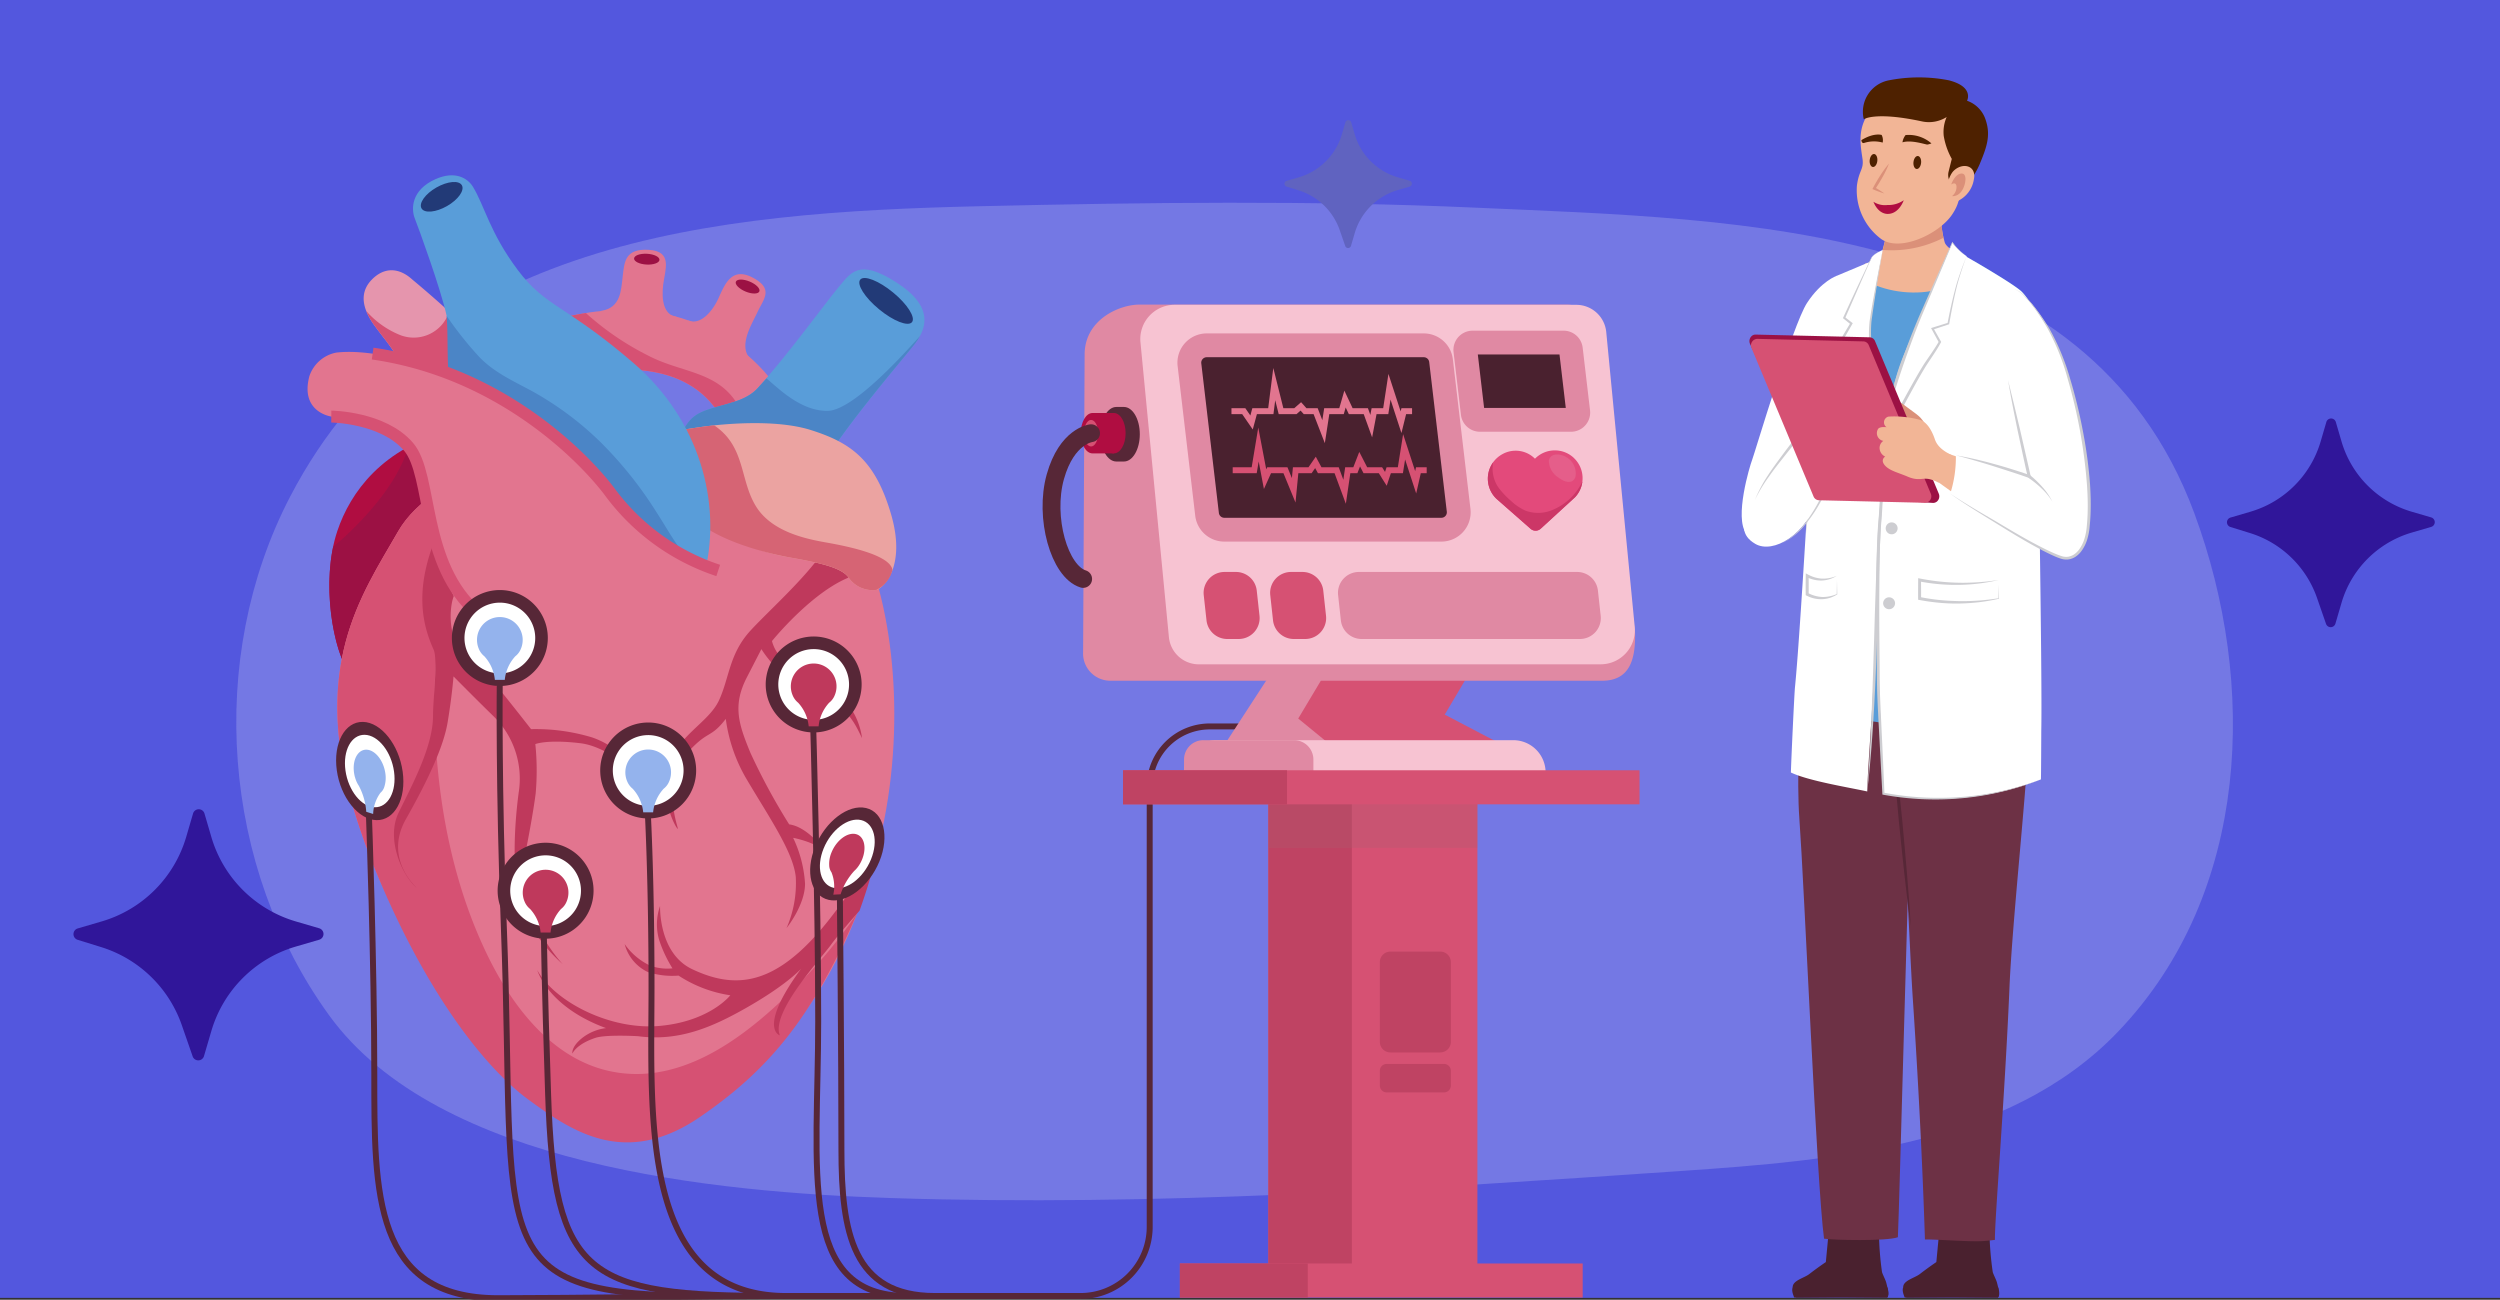 <svg xmlns="http://www.w3.org/2000/svg" xmlns:xlink="http://www.w3.org/1999/xlink" width="420" height="218.359" viewBox="0 0 420 218.359">
  <rect x="0" y="0" width="420" height="218.359" fill="#333333" stroke="none"/>
  <defs>
    <clipPath id="clip-path">
      <rect id="Rectángulo_403151" data-name="Rectángulo 403151" width="335.438" height="205.359" fill="none"/>
    </clipPath>
    <clipPath id="clip-path-3">
      <rect id="Rectángulo_403141" data-name="Rectángulo 403141" width="4.591" height="4.616" fill="none"/>
    </clipPath>
    <clipPath id="clip-path-4">
      <rect id="Rectángulo_403145" data-name="Rectángulo 403145" width="35.118" height="7.767" fill="none"/>
    </clipPath>
  </defs>
  <g id="Grupo_1101845" data-name="Grupo 1101845" transform="translate(-1001.356 -5937)">
    <path id="Trazado_877417" data-name="Trazado 877417" d="M420,0H0V218.042H420Z" transform="translate(1001.356 5937)" fill="#5357de"/>
    <g id="Grupo_1101844" data-name="Grupo 1101844" transform="translate(1041.051 5950)">
      <g id="Grupo_1101843" data-name="Grupo 1101843" clip-path="url(#clip-path)">
        <g id="Grupo_1101842" data-name="Grupo 1101842">
          <g id="Grupo_1101841" data-name="Grupo 1101841" clip-path="url(#clip-path)">
            <path id="Trazado_878106" data-name="Trazado 878106" d="M328.957,92.733C310.879,43.887,253.31,43.416,208.328,41.391c-27.753-1.249-55.55-.886-83.315-.25C80.15,42.169,31.569,46.639,9.048,89.934c-14.174,27.25-11.478,62.256,6.557,87.147,18.338,25.309,64.926,29.734,94.483,30.692,44.235,1.434,88.839-1.547,132.814-4.563,25.342-1.737,54.863-4.2,73.215-23.373,22.334-23.329,23.4-58.554,12.839-87.1" transform="translate(0 -19.498)" fill="#ebebfd" opacity="0.224"/>
            <path id="Trazado_878107" data-name="Trazado 878107" d="M91.246,79.215c6.838-3.342,20.236-6.473,31.361-1.036S145.8,96.9,134.586,118.81l-10.979-3.79s6.638-8.658,3.063-18.787S113.779,85.252,108.9,85.225c-6.044-.033-11.783,4.038-11.783,4.038Z" transform="translate(-43.864 -36.166)" fill="#e2758f"/>
            <path id="Trazado_878108" data-name="Trazado 878108" d="M112.908,83.312c5.625,3,11.7,2.6,15.148,8.229,4.629,7.564,4.261,18.815-.857,25.207l-3.592-1.24s6.638-8.658,3.063-18.787S113.779,85.739,108.9,85.712c-6.044-.033-11.784,4.038-11.784,4.038L91.246,79.7A41.44,41.44,0,0,1,102.6,76.246a46.814,46.814,0,0,0,10.308,7.066" transform="translate(-43.864 -36.653)" fill="#d65173"/>
            <path id="Trazado_878109" data-name="Trazado 878109" d="M156.932,78.187c-2.548-2.21-.079-5.994.926-8.165s2.79-3.867-.775-5.759-4.711,1.085-5.77,3.417-3.094,4.616-5.1,3.753c0,0,.594,1.583,3.846,4.252a11.016,11.016,0,0,0,6.87,2.5" transform="translate(-70.29 -30.605)" fill="#e2758f"/>
            <path id="Trazado_878110" data-name="Trazado 878110" d="M118.058,66.038c3.329-.545,3.338-3.471,3.619-5.847s.374-4.67,4.4-4.412,2.72,3.309,2.4,5.85.079,5.1,2.238,5.412c0,0-1.2,1.493-5.37,2.06s-7.288-3.064-7.288-3.064" transform="translate(-56.754 -26.805)" fill="#e2758f"/>
            <path id="Trazado_878111" data-name="Trazado 878111" d="M128.7,57.848c-.028.5.9.959,2.082,1.024s2.154-.287,2.183-.787-.9-.959-2.082-1.025-2.155.287-2.183.788" transform="translate(-61.87 -27.426)" fill="#9c1144"/>
            <path id="Trazado_878112" data-name="Trazado 878112" d="M161.6,65.773c-.192.463.536,1.2,1.626,1.655s2.129.441,2.32-.022-.536-1.2-1.626-1.655-2.128-.441-2.32.022" transform="translate(-77.669 -31.449)" fill="#9c1144"/>
            <path id="Trazado_878113" data-name="Trazado 878113" d="M69.511,93.067c4.6-5.081,1.083-8.281-2.209-12.006A180.983,180.983,0,0,0,49.355,63.937c-2.171-1.972-4.68-2.148-6.82.085-2.553,2.664-.885,5.793.582,7.782,2.409,3.269.967,1.063,5.078,7.014,4.2,6.086,2.637,11.46,5.565,19.453.653,1.783,2.834,4.467,5.828,7.562-.514-1.656,9.939-11.741,9.923-12.766" transform="translate(-19.811 -29.998)" fill="#e595ad"/>
            <path id="Trazado_878114" data-name="Trazado 878114" d="M47.481,79.514a6.245,6.245,0,0,0,8.5-3.824A148.3,148.3,0,0,1,67.708,87.4c3.291,3.725,6.813,6.925,2.208,12.006.017,1.026-10.436,11.109-9.923,12.766-2.993-3.094-5.175-5.779-5.828-7.561-2.928-7.994-1.36-13.367-5.565-19.453-4.111-5.951-2.669-3.745-5.078-7.014a11.541,11.541,0,0,1-1.469-2.556,15.09,15.09,0,0,0,5.427,3.928" transform="translate(-20.216 -36.336)" fill="#d65173"/>
            <path id="Trazado_878115" data-name="Trazado 878115" d="M50.533,114.222c-11.478,2.9-16.9,10.379-19.081,16.9-2.837,8.463-.727,20.283,2.185,24.136,5.969,7.9,12.068,1.207,18.826-14.724s-1.931-26.308-1.931-26.308" transform="translate(-14.475 -54.91)" fill="#b00d41"/>
            <path id="Trazado_878116" data-name="Trazado 878116" d="M33.039,131.774c4.417-4.195,8.657-9.248,10.383-14.811a30.683,30.683,0,0,1,7.12-2.74s8.69,10.379,1.931,26.308-12.858,22.62-18.826,14.723c-2.619-3.464-4.576-13.364-2.884-21.479.77-.649,1.538-1.3,2.275-2" transform="translate(-14.485 -54.91)" fill="#9c1144"/>
            <path id="Trazado_878117" data-name="Trazado 878117" d="M124.579,182.338c-.28,1.439-.6,2.884-.96,4.323-.18.739-.375,1.479-.579,2.214q-.465,1.679-.969,3.273-.689,2.211-1.434,4.263c-5.148,14.233-12.159,22.938-19.59,28.99-.07.055-.135.11-.205.165-3.488,2.814-6.387,1.257-9.905,3.207-13.278,7.376-22.41.129-28.183-6.752-5.632-6.712-16.148-12.491-24.06-32.2,0-.01-.015-.01-.015-.025-.994-2.488-1.954-5.147-2.848-7.971-7.911-25.017.894-37.16,7.051-47.885S69.108,118.511,85.3,120.2c3.473.37,6.836.8,10.025,1.359,11.624,2,20.824,5.542,24.627,12.388,5.3,9.505,8.445,28.82,4.623,48.395" transform="translate(-15.716 -57.621)" fill="#e2758f"/>
            <path id="Trazado_878118" data-name="Trazado 878118" d="M42.881,137.553c2.541-4.429,7.458-7.829,13.493-10.177a77.056,77.056,0,0,1-.426,9.5,1.442,1.442,0,0,0-.15.191c-6.483,10.224-7.23,23.857-6.586,35.6.671,12.251,3.25,24.721,8.593,35.821,4.1,8.522,10.7,17.434,20.447,19.649,12.778,2.905,24.218-6.687,32.484-15.148a82.6,82.6,0,0,0,9.308-11.358c-7.371,17.072-14.429,26.059-26.465,34.279-12.544,8.566-21.515,2.367-28.769-2.935-8.207-6-18.2-19.828-26.115-39.533,0-.014-.013-.014-.013-.028-1-2.485-1.956-5.147-2.848-7.971-7.912-25.016.892-37.157,7.047-47.885" transform="translate(-15.717 -61.233)" fill="#d65173"/>
            <path id="Trazado_878119" data-name="Trazado 878119" d="M165.557,153.014c-3.3,4.831-9.15,9.994-12.332,13.432-3.65,3.943-3.559,7.925-5.339,11.774s-7.251,6-8.586,11.437,1.44,10.147,1.662,10.147-3.044-7.657,1.807-12.98c3.318-3.64,3.678-2.156,6.259-5.493a26.846,26.846,0,0,0,3.306,9.8c3.8,6.481,8.008,12.454,8.453,16.755a18.771,18.771,0,0,1-1.557,8.6s3.114-3.849,3.114-7.472a20.815,20.815,0,0,0-2-7.7s3.782.679,5.561,2.491c0,0-2.892-4.3-6.229-4.755a106.033,106.033,0,0,1-6.514-12.032c-1.939-4.724-3.051-7.894-.6-12.649l2.447-4.755a18.817,18.817,0,0,0,8.675,7.246c5.784,2.264,6.9,4.981,8.23,7.7,0,0-.445-4.981-4.449-7.472s-9.565-4.529-10.677-8.831c0,0,8.471-10.513,15.589-11.419Z" transform="translate(-66.792 -73.558)" fill="#bf395c"/>
            <path id="Trazado_878120" data-name="Trazado 878120" d="M162.139,108.944c-5.1,2.307-14.994-3.861-17.539-10.474-2.477-6.434-.844-9.763.918-11.385,2.541-2.338,8.136-1.9,10.96-4.99,4.781-5.226,11.758-14.775,13.355-16.666,2.328-2.757,3.539-5.258,10.038-1.07s4.865,7.915,2.942,10.384S168.02,92.181,167.09,96.153s1.1,10.053-4.951,12.791" transform="translate(-68.906 -29.867)" fill="#599dd9"/>
            <path id="Trazado_878121" data-name="Trazado 878121" d="M145.519,97.476c2.541-2.338,8.137-1.9,10.96-4.99.52-.569,1.018-1.119,1.5-1.655,2,1.644,5.685,5.458,10.217,5.458,4.407,0,13.332-10.116,15.544-12.544a10.69,10.69,0,0,1-.926,1.39c-1.923,2.469-14.792,17.437-15.723,21.409s1.1,10.053-4.951,12.791c-5.1,2.307-14.993-3.861-17.539-10.474-2.477-6.434-.844-9.763.918-11.385" transform="translate(-68.906 -40.258)" fill="#4b85c6"/>
            <path id="Trazado_878122" data-name="Trazado 878122" d="M201.723,65.18c-.645.784.778,3.02,3.178,4.993s4.869,2.938,5.514,2.153-.778-3.02-3.178-4.993-4.869-2.938-5.514-2.153" transform="translate(-96.899 -31.202)" fill="#223a77"/>
            <path id="Trazado_878123" data-name="Trazado 878123" d="M134.218,113.256c-3.217-.426-.236,4.763,2.665,6.659s4.932,4.9,8.45,8.714,6.536,4.918,11.819,5.859,8.6,1.775,9.641,3.424a4.906,4.906,0,0,0,4.613,1.968c1.1-.3,5.076-3.824,2.424-12.8s-6.634-11.9-13.445-14.054c-6.11-1.927-15.242-.981-18.493-.508s-5.81.984-7.675.737" transform="translate(-63.853 -53.777)" fill="#eba3a1"/>
            <path id="Trazado_878124" data-name="Trazado 878124" d="M134.218,113.6c1.866.247,4.425-.264,7.675-.737.577-.084,1.348-.183,2.246-.278,5.331,3.588,4.247,9.2,7.076,13.687,2.76,4.373,8.8,5.468,11.98,6.033,7.768,1.381,10.62,3,10.9,4.556a5.094,5.094,0,0,1-2.687,3.362,4.906,4.906,0,0,1-4.613-1.968c-1.035-1.649-4.358-2.483-9.641-3.424s-13.306-3.213-16.824-7.025-.543-5.652-3.445-7.548-5.883-7.085-2.665-6.659" transform="translate(-63.853 -54.124)" fill="#d66474"/>
            <path id="Trazado_878125" data-name="Trazado 878125" d="M106.3,97.929c2.579-11.111-.778-24.971-12.1-34.724S79.5,53.894,74.781,47.6,69.2,36.8,67.232,33.593c-.838-1.368-2.932-2.766-6.293-1.259-4.1,1.837-4.09,5.034-3.46,6.607s4.4,11.955,5.348,16.36-.944,15.73,4.719,22.652S106.3,97.929,106.3,97.929" transform="translate(-27.484 -15.23)" fill="#599dd9"/>
            <path id="Trazado_878126" data-name="Trazado 878126" d="M73.429,83.941c2.433,2.622,5.728,4.117,8.828,5.781a53.354,53.354,0,0,1,11.72,8.715,66.017,66.017,0,0,1,9.321,11.685c1.9,2.929,3.649,6.224,6.079,8.8-7.438-3.029-31.811-13.259-36.6-19.108-5.663-6.921-4.2-16.184-4.719-22.652a59.712,59.712,0,0,0,5.368,6.775" transform="translate(-32.719 -37.096)" fill="#4b85c6"/>
            <path id="Trazado_878127" data-name="Trazado 878127" d="M66.6,34.388c.494.861-.623,2.43-2.494,3.5s-3.79,1.247-4.284.386.622-2.43,2.494-3.5,3.79-1.247,4.284-.386" transform="translate(-28.703 -16.268)" fill="#223a77"/>
            <path id="Trazado_878128" data-name="Trazado 878128" d="M58.95,144.959c-5.06,10.662-2.941,17.109-1.274,20.867.743,1.674-.1,8.211-.1,11.121,0,5.162-3.527,11.645-5.774,16.257s.788,10.9,3.1,12.686c0,0-5.683-4.865-1.888-11.574s6.341-12.228,7.018-16.291c.737-4.422.989-7.7.989-7.7s3.981,4.03,6.681,6.653a14.681,14.681,0,0,1,4.265,12.87c-.79,5.976-1.456,16.3,1.467,21.367a27.806,27.806,0,0,0,5.942,7.459s-7.5-7.7-6.516-18.26c0,0,4.531.145,6.171,3.027a7.449,7.449,0,0,0-2.668-3.256,8.816,8.816,0,0,0-3.084-1.123s1.1-5.553,1.546-9.1a43.536,43.536,0,0,0-.059-8.269s1.943-.816,7.538-.149,11.036,6.841,11.036,6.841-3.069-5.788-9.05-7.817a32.731,32.731,0,0,0-10.242-1.386s-4.092-5.253-6.475-8.111-5.683-4.865-6.327-6.74a12.3,12.3,0,0,1-.425-6.718,23.4,23.4,0,0,1,3.921-7.842Z" transform="translate(-24.525 -69.686)" fill="#bf395c"/>
            <path id="Trazado_878129" data-name="Trazado 878129" d="M92.053,125.537A37.076,37.076,0,0,1,73.72,112.182,61.426,61.426,0,0,0,53.02,95.22c-8.338-4.025-18.717-7.054-25.153-6.285a5.96,5.96,0,0,0-4.49,3.924c-1.639,6.1,3.672,6.819,3.672,6.819s8.418.664,12.976,5.071c4.238,4.1,3.858,15.662,6.382,22.384s11.5,18.112,19.55,16.963,26.1-18.558,26.1-18.558" transform="translate(-11.087 -42.696)" fill="#e2758f"/>
            <path id="Trazado_878130" data-name="Trazado 878130" d="M102.174,125.8a37.076,37.076,0,0,1-18.333-13.355c-4.6-6.038-18.548-20.055-39.724-23.08" transform="translate(-21.208 -42.962)" fill="none" stroke="#d65173" stroke-miterlimit="10" stroke-width="2"/>
            <path id="Trazado_878131" data-name="Trazado 878131" d="M55.342,142.768c-9.622-8.248-7.5-23.15-11.628-27.963-4.276-4.986-12.976-5.071-12.976-5.071" transform="translate(-14.777 -52.752)" fill="none" stroke="#d65173" stroke-miterlimit="10" stroke-width="2"/>
            <path id="Trazado_878132" data-name="Trazado 878132" d="M141.189,268.31c-6.507,5.714-12.057,5.4-17.77,2.7s-5.4-10.634-5.4-10.634a9.363,9.363,0,0,0-.159,5.714,21.84,21.84,0,0,0,2.239,4.776,8.259,8.259,0,0,1-3.824-.494,10.989,10.989,0,0,1-4.207-3.577,7.213,7.213,0,0,0,3.89,4.688,13.246,13.246,0,0,0,5.163.6,21.707,21.707,0,0,0,8.7,3.307s-3.39,4.352-11.8,5.14-17.775-4.118-20.629-9.356c0,0,1.718,6.129,11.543,9.73a8.167,8.167,0,0,0-3.857,1.548c-2.063,1.581-1.79,2.732-1.79,2.732s.619-1.565,3.863-2.638c1.8-.6,7.16-.282,7.16-.282h0c6.9.932,12.536-1.554,18.15-4.741,6.763-3.843,9.123-6.455,9.267-6.613-7.409,10.1-3.586,11.216-3.586,11.216-1.585-3.823,7.013-13.016,8.6-15.236.84-1.176,2.971-3.643,4.781-5.7q.692-1.917,1.338-3.978.469-1.491.905-3.055c.191-.685.373-1.376.541-2.066-4.16,5.037-7.691,11.459-13.12,16.226" transform="translate(-46.82 -121.183)" fill="#bf395c"/>
            <path id="Trazado_878133" data-name="Trazado 878133" d="M195.276,264.125s.263,26.99.263,43.012c0,13.8,1.88,24.562,15.7,24.562" transform="translate(-93.874 -126.972)" fill="none" stroke="#572737" stroke-miterlimit="10" stroke-width="1"/>
            <path id="Trazado_878134" data-name="Trazado 878134" d="M186.627,209.2s.852,28.993.852,49.908c0,25.05-3.615,46.188,15.009,46.188" transform="translate(-89.716 -100.566)" fill="none" stroke="#572737" stroke-miterlimit="10" stroke-width="1"/>
            <path id="Trazado_878135" data-name="Trazado 878135" d="M85.218,196.106s-.207,17.393.7,41.225C87.96,290.756,81.681,299,120.376,299" transform="translate(-40.957 -94.273)" fill="none" stroke="#572737" stroke-miterlimit="10" stroke-width="1"/>
            <path id="Trazado_878136" data-name="Trazado 878136" d="M85.707,172.3a8.059,8.059,0,1,0-6.273,9.515,8.069,8.069,0,0,0,6.273-9.515" transform="translate(-33.532 -79.734)" fill="#572737"/>
            <path id="Trazado_878137" data-name="Trazado 878137" d="M73.95,177.076a5.943,5.943,0,1,1,7.016,4.626,5.949,5.949,0,0,1-7.016-4.626" transform="translate(-35.491 -81.693)" fill="#fff"/>
            <path id="Trazado_878138" data-name="Trazado 878138" d="M78.185,179.954a3.13,3.13,0,0,0,.936,1.265,6.84,6.84,0,0,1,1.758,3.9l.007.057h1.663l.007-.057a6.838,6.838,0,0,1,1.759-3.9A2.98,2.98,0,0,0,85.24,180a3.838,3.838,0,1,0-7.055-.047" transform="translate(-37.443 -83.961)" fill="#94b3ed"/>
            <path id="Trazado_878139" data-name="Trazado 878139" d="M133.7,215.155a8.059,8.059,0,1,0-6.273,9.515,8.068,8.068,0,0,0,6.273-9.515" transform="translate(-56.604 -100.335)" fill="#572737"/>
            <path id="Trazado_878140" data-name="Trazado 878140" d="M121.944,219.93a5.943,5.943,0,1,1,7.016,4.627,5.95,5.95,0,0,1-7.016-4.627" transform="translate(-58.563 -102.295)" fill="#fff"/>
            <path id="Trazado_878141" data-name="Trazado 878141" d="M126.179,222.808a3.13,3.13,0,0,0,.936,1.265,6.84,6.84,0,0,1,1.758,3.9l.007.057h1.663l.007-.057a6.838,6.838,0,0,1,1.759-3.9,2.98,2.98,0,0,0,.925-1.218,3.838,3.838,0,1,0-7.055-.047" transform="translate(-60.515 -104.562)" fill="#94b3ed"/>
            <path id="Trazado_878142" data-name="Trazado 878142" d="M187.237,187.33a8.059,8.059,0,1,0-6.273,9.515,8.069,8.069,0,0,0,6.273-9.515" transform="translate(-82.34 -86.959)" fill="#572737"/>
            <path id="Trazado_878143" data-name="Trazado 878143" d="M175.48,192.106a5.943,5.943,0,1,1,7.016,4.627,5.949,5.949,0,0,1-7.016-4.627" transform="translate(-84.299 -88.919)" fill="#fff"/>
            <path id="Trazado_878144" data-name="Trazado 878144" d="M179.715,194.984a3.13,3.13,0,0,0,.936,1.265,6.841,6.841,0,0,1,1.759,3.9l.007.057h1.663l.007-.057a6.838,6.838,0,0,1,1.759-3.9,2.981,2.981,0,0,0,.925-1.218,3.838,3.838,0,1,0-7.055-.047" transform="translate(-86.251 -91.186)" fill="#bf395c"/>
            <path id="Trazado_878145" data-name="Trazado 878145" d="M100.508,254.055a8.059,8.059,0,1,0-6.273,9.515,8.069,8.069,0,0,0,6.273-9.515" transform="translate(-40.647 -119.036)" fill="#572737"/>
            <path id="Trazado_878146" data-name="Trazado 878146" d="M88.751,258.831a5.943,5.943,0,1,1,7.016,4.626,5.949,5.949,0,0,1-7.016-4.626" transform="translate(-42.606 -120.995)" fill="#fff"/>
            <path id="Trazado_878147" data-name="Trazado 878147" d="M92.986,261.708a3.13,3.13,0,0,0,.936,1.265,6.84,6.84,0,0,1,1.758,3.9l.007.057H97.35l.007-.057a6.838,6.838,0,0,1,1.759-3.9,2.981,2.981,0,0,0,.925-1.218,3.838,3.838,0,1,0-7.055-.047" transform="translate(-44.558 -123.262)" fill="#bf395c"/>
            <path id="Trazado_878148" data-name="Trazado 878148" d="M43.484,216.9c-.626-4.55-3.619-8.309-6.671-8.38s-5.024,3.576-4.4,8.126,3.619,8.31,6.671,8.379,5.024-3.575,4.4-8.126" transform="translate(-15.527 -100.241)" fill="#572737"/>
            <path id="Trazado_878149" data-name="Trazado 878149" d="M35.242,218.687c-.462-3.356.993-6.044,3.243-5.992s4.457,2.823,4.919,6.179-.993,6.044-3.243,5.993-4.456-2.824-4.919-6.18" transform="translate(-16.9 -102.247)" fill="#fff"/>
            <path id="Trazado_878150" data-name="Trazado 878150" d="M38.211,222.117a4.757,4.757,0,0,0,.656,1.472,10.905,10.905,0,0,1,1.233,4.293l0,.059,1.166.368,0-.056a6.371,6.371,0,0,1,1.233-3.514,2.067,2.067,0,0,0,.649-1.013,4.951,4.951,0,0,0,.168-2.23c-.3-2.165-1.722-3.954-3.174-3.987s-2.391,1.7-2.092,3.867a6.2,6.2,0,0,0,.152.742" transform="translate(-18.269 -104.562)" fill="#94b3ed"/>
            <path id="Trazado_878151" data-name="Trazado 878151" d="M186.515,242.752c1.736-4.252,5.568-7.151,8.542-6.461s3.979,4.711,2.243,8.964-5.569,7.151-8.542,6.461-3.979-4.711-2.243-8.964" transform="translate(-89.254 -113.543)" fill="#572737"/>
            <path id="Trazado_878152" data-name="Trazado 878152" d="M197.4,246.825c-1.281,3.136-4.106,5.274-6.3,4.765s-2.935-3.474-1.654-6.611,4.106-5.273,6.3-4.764,2.934,3.474,1.654,6.61" transform="translate(-90.771 -115.442)" fill="#fff"/>
            <path id="Trazado_878153" data-name="Trazado 878153" d="M197.012,249.707a4.788,4.788,0,0,1-1,1.263,10.911,10.911,0,0,0-2.261,3.853l-.019.055-1.221.068.009-.055a6.364,6.364,0,0,0-.321-3.71,2.071,2.071,0,0,1-.377-1.143,4.951,4.951,0,0,1,.39-2.2c.826-2.023,2.65-3.4,4.065-3.074s1.893,2.242,1.067,4.265a6.2,6.2,0,0,1-.331.681" transform="translate(-92.209 -117.64)" fill="#bf395c"/>
            <path id="Trazado_878154" data-name="Trazado 878154" d="M42.922,238.858s.9,24.719.9,43.483c0,19.876-.146,37.583,20.808,37.583,11.93,0,37.187-.373,47.77-.373" transform="translate(-20.634 -114.825)" fill="none" stroke="#572737" stroke-miterlimit="10" stroke-width="1"/>
            <path id="Trazado_878155" data-name="Trazado 878155" d="M99.515,277.756s.092,7.778.71,26.575c1.008,30.65,6.386,33.92,38.564,33.92" transform="translate(-47.839 -133.525)" fill="none" stroke="#572737" stroke-miterlimit="10" stroke-width="1"/>
            <path id="Trazado_878156" data-name="Trazado 878156" d="M133.173,224.854s.607,11.288.607,28.907c0,21.5-2.09,51.909,22.621,51.909h49.461a11.612,11.612,0,0,0,11.612-11.612V220.084a10.1,10.1,0,0,1,10.1-10.1H239.6" transform="translate(-64.02 -100.943)" fill="none" stroke="#572737" stroke-miterlimit="10" stroke-width="1"/>
            <path id="Trazado_878157" data-name="Trazado 878157" d="M553.784,372.758a52.91,52.91,0,0,0,.555,6.776c.13.426.562,1.248.684,1.675.163.569.576,2.189.191,2.594l-7.753-.066-7.636.066-.535-1.712c-.034-1.161,1.915-1.566,2.77-2.222,1.612-1.238,2.8-2.027,2.8-2.027l.556-5.879Z" transform="translate(-259.25 -178.812)" fill="#4a212f"/>
            <path id="Trazado_878158" data-name="Trazado 878158" d="M539.477,393.178s-.538-1.114-.262-1.712h15.964s.42,1.232-.038,1.712Z" transform="translate(-259.177 -188.188)" fill="#4a212f"/>
            <path id="Trazado_878159" data-name="Trazado 878159" d="M518.034,372.758a51.452,51.452,0,0,0,.514,6.776c.13.426.562,1.248.684,1.675.163.569.576,2.189.191,2.594l-7.712-.066-7.636.066-.535-1.712c-.034-1.161,1.915-1.566,2.77-2.222,1.611-1.238,2.8-2.027,2.8-2.027l.556-5.879Z" transform="translate(-242.064 -178.812)" fill="#4a212f"/>
            <path id="Trazado_878160" data-name="Trazado 878160" d="M503.727,393.178s-.538-1.114-.262-1.712h15.922s.42,1.232-.038,1.712Z" transform="translate(-241.991 -188.188)" fill="#4a212f"/>
            <path id="Trazado_878161" data-name="Trazado 878161" d="M522.077,270.668c.237-4.8,1.8-64.77,2.089-69.558.3-5.06-.688-23.4-.688-23.4l-4.649-17.336-11.523-2.663s-2.7,30.183-1.78,42.653c.826,11.142,2.922,61.5,4.145,70.546,1.284.241,10.523.463,12.406-.241" transform="translate(-242.927 -75.815)" fill="#6d3145"/>
            <path id="Trazado_878162" data-name="Trazado 878162" d="M530.975,201.235c1.059,3.558,1.519,20.672,2.132,29.827,1.544,23.064,2.023,40.239,2.023,40.239,2.231-.018,7.78.444,9.987.261.595-.049,1.184-.117,1.772-.188-.049-3.388,1.655-23.616,2.453-42.572.441-10.478,2.923-33.669,3.022-39.353a169.149,169.149,0,0,0-1.647-28.3l-27.68-2.9,4.782,27.208c1.317,6.964,2.028,11.988,3.156,15.779" transform="translate(-251.438 -76.074)" fill="#6d3145"/>
            <path id="Trazado_878163" data-name="Trazado 878163" d="M535.149,206.49c.208,1.467.378,2.938.568,4.406l.508,4.412c.332,2.942.613,5.889.922,8.833.262,2.949.549,5.9.788,8.847l.346,4.428c.095,1.477.209,2.954.285,4.433-.208-1.467-.379-2.938-.569-4.407l-.508-4.412c-.331-2.942-.613-5.889-.92-8.833-.261-2.949-.55-5.895-.787-8.846l-.346-4.428c-.094-1.478-.209-2.954-.286-4.434" transform="translate(-257.26 -99.265)" fill="#572737"/>
            <path id="Trazado_878164" data-name="Trazado 878164" d="M534.932,33.889a18.066,18.066,0,0,0,.593,6.545c.535,1.541,6.777,4.48,6.777,4.48s-17,15.762-23.239,15.514,3.091-16.483,3.091-16.483,2.15-.032,2.756-1.687a69.036,69.036,0,0,0,1.53-6.889l7.52-8.987Z" transform="translate(-248.494 -12.683)" fill="#f2b596"/>
            <path id="Trazado_878165" data-name="Trazado 878165" d="M542.859,39.634a22.27,22.27,0,0,1-.353-5.745l-.973-7.506-7.52,8.987a27.2,27.2,0,0,1-.953,4.776,15.042,15.042,0,0,1-.391,1.529,19.045,19.045,0,0,0,10.189-2.041" transform="translate(-256.068 -12.683)" fill="#db9079"/>
            <path id="Trazado_878166" data-name="Trazado 878166" d="M526.365,10.58c-2.106,2.83-1.46,5.758-1.165,7.826.264,1.849-.6,1.92-.935,4.55a10.2,10.2,0,0,0,4.093,8.965c3.15,2.207,9.647-.841,11.849-4.044,1.337-1.944,1.168-2.954,1.712-4.67s2.363-7.463.35-10.189-6.079-3.281-10.312-3.067-4.7-.567-5.593.629" transform="translate(-251.999 -4.757)" fill="#f2b596"/>
            <path id="Trazado_878167" data-name="Trazado 878167" d="M541.215,13.694a11.943,11.943,0,0,1-1.353-3.858,6.257,6.257,0,0,1,.494-3.179,5.584,5.584,0,0,1-4.276.712c-7.8-1.659-9.648-.329-9.648-.329a5.374,5.374,0,0,1,4.237-6.55,26.186,26.186,0,0,1,10.04,0c4.321,1.1,3.068,3.436,3.068,3.436a5,5,0,0,1,3.111,3.168c.914,2.651.2,4.638-1.006,7.526a12.387,12.387,0,0,1-4.953,5.707l.345-2.236-.206-.283a2.393,2.393,0,0,1-.385-1.987Z" transform="translate(-253.01 0)" fill="#4e2100"/>
            <path id="Trazado_878168" data-name="Trazado 878168" d="M539.591,18.63a5.807,5.807,0,0,1,4.337,1.4,2.9,2.9,0,0,1-.7.2c-.405-.042-2.709-.826-4.165-.375a2.549,2.549,0,0,1,.525-1.227" transform="translate(-259.143 -8.941)" fill="#4e2100"/>
            <path id="Trazado_878169" data-name="Trazado 878169" d="M529.168,18.563s-1.278-.432-3.406.873c0,0,.03.573.445.476a5.446,5.446,0,0,1,3.132-.068,1.9,1.9,0,0,0-.171-1.282" transform="translate(-252.748 -8.891)" fill="#4e2100"/>
            <path id="Trazado_878170" data-name="Trazado 878170" d="M543.891,26.592c-.061.6-.4,1.061-.752,1.026s-.594-.553-.533-1.155.4-1.062.752-1.026.594.553.533,1.155" transform="translate(-260.84 -12.227)" fill="#4e2100"/>
            <path id="Trazado_878171" data-name="Trazado 878171" d="M529.731,25.945c-.061.6-.4,1.061-.752,1.026s-.594-.553-.533-1.155.4-1.061.752-1.026.594.553.533,1.155" transform="translate(-254.033 -11.916)" fill="#4e2100"/>
            <path id="Trazado_878172" data-name="Trazado 878172" d="M554.42,29.409c1.556-1.4,3.8-.756,3.323,1.509a4.822,4.822,0,0,1-2.448,3.5c-1.152.832-2.33.3-2.323-.243.018-1.531.481-3.894,1.448-4.762" transform="translate(-265.828 -13.784)" fill="#f2b596"/>
            <path id="Trazado_878173" data-name="Trazado 878173" d="M505.806,66.286,503,64.2s-2.595.894-4.986,4.565S489.205,94.074,488.8,95.11s-3.025,9.767-1,12.35c.6.77,4.171.9,6.234.955s4.769-5.062,7.349-11.863,4.428-30.266,4.428-30.266" transform="translate(-234.132 -30.864)" fill="#fff"/>
            <path id="Trazado_878174" data-name="Trazado 878174" d="M547.249,130.846c-12.252,6.874-26.347,9.112-38.816,2.1,1.357-12.334,2.053-55.144,2.577-58.372.665-4.1,4.07-13.389,4.07-13.389l.649-.276c5,5.1,17.643,5.553,20.65-1.452,2.831,1.657,7.063,4.2,8,5.135,2.926,2.927,2.985,8.358,2.752,12.463-.187,3.277.364,42.136.122,53.787" transform="translate(-244.417 -28.584)" fill="#599dd9"/>
            <path id="Trazado_878175" data-name="Trazado 878175" d="M558.583,137.059c0,.2-.028,7.916-.062,8.065a48.587,48.587,0,0,1-26.46,2.4c-.1-2.774-.726-16.82-.736-18.875-.028-6.007-.419-20.554.118-26.537.523-5.838.278-10.871,1.078-16.679a75.166,75.166,0,0,1,1.705-7.4,66.953,66.953,0,0,1,4.247-10.575c1.869-3.668,3.45-5.885,4.835-9.77a16.62,16.62,0,0,0,1.377-1.143s9.186,5.22,10.616,6.65c2.926,2.927,2.985,8.358,2.751,12.463-.2,3.455.739,51.268.53,61.4" transform="translate(-255.344 -27.182)" fill="#fff"/>
            <path id="Trazado_878176" data-name="Trazado 878176" d="M536.471,120.737a1,1,0,1,1-1-1,1,1,0,0,1,1,1" transform="translate(-256.938 -57.563)" fill="#cdcdd1"/>
            <path id="Trazado_878177" data-name="Trazado 878177" d="M535.643,144.976a1,1,0,1,1-1-1,1,1,0,0,1,1,1" transform="translate(-256.54 -69.215)" fill="#cdcdd1"/>
            <path id="Trazado_878178" data-name="Trazado 878178" d="M534.816,169.215a1,1,0,1,1-1-1,1,1,0,0,1,1,1" transform="translate(-256.142 -80.867)" fill="#cdcdd1"/>
            <path id="Trazado_878179" data-name="Trazado 878179" d="M514.365,74.158c-.363,2.8,3.867,12.607,4.176,15.41.3,2.738-.143,5.47.2,8.2.666,5.335-1.474,13.769-1.574,22.628-.126,11.07-1.27,22.934-1.38,28.132-3.277-.718-9.793-1.757-12.825-3.182.046-1.942.568-13.171.684-14.32,1.081-10.611,3.331-53.674,3.889-57.114.665-4.1,3.118-12.008,3.118-12.008l5.921-2.485a2.113,2.113,0,0,0,.5,1.15,60.123,60.123,0,0,0-1.619,6.368c-.478,2.394-.771,4.8-1.086,7.223" transform="translate(-241.786 -28.563)" fill="#fff"/>
            <path id="Trazado_878180" data-name="Trazado 878180" d="M558.245,146.182a47.678,47.678,0,0,1-13.052,3.144,48.746,48.746,0,0,1-13.44-.572l-.138-.025-.007-.144L531,137.093c-.1-1.917-.2-3.832-.266-5.753-.047-1.93-.044-3.838-.073-5.76-.042-3.837-.08-7.674-.07-11.513q0-2.88.078-5.76c.049-1.918.129-3.847.3-5.76.327-3.812.33-7.652.593-11.491a54.937,54.937,0,0,1,.655-5.738c.341-1.907.941-3.741,1.4-5.595a34.21,34.21,0,0,1,1.849-5.467c.731-1.777,1.512-3.533,2.368-5.255s1.839-3.373,2.769-5.049a35.777,35.777,0,0,0,2.428-5.208A35.8,35.8,0,0,1,540.7,64c-.9,1.7-1.844,3.366-2.671,5.093s-1.576,3.493-2.288,5.271a33.9,33.9,0,0,0-1.778,5.441c-.441,1.876-1.019,3.706-1.334,5.584s-.489,3.789-.614,5.7c-.249,3.818-.239,7.662-.554,11.5-.326,3.811-.322,7.649-.357,11.482s0,7.67.035,11.507c.023,1.915.015,3.844.055,5.749.065,1.914.16,3.831.249,5.746.183,3.833.368,7.662.52,11.5l-.145-.169a49.014,49.014,0,0,0,6.651.806,51.129,51.129,0,0,0,6.7-.1,47.549,47.549,0,0,0,13.072-2.929" transform="translate(-255.068 -28.24)" fill="#cdcdd1"/>
            <path id="Trazado_878181" data-name="Trazado 878181" d="M530.247,116.294a24.7,24.7,0,0,1,.168,3.725c-.011,1.244-.043,2.487-.088,3.73-.1,2.485-.252,4.969-.381,7.448-.247,4.957-.343,9.93-.491,14.9-.172,4.968-.326,9.938-.6,14.9s-.616,9.93-1.2,14.868c.175-2.48.36-4.957.469-7.44.139-2.481.242-4.963.338-7.446q.273-7.449.475-14.9l.248-7.453c.093-2.484.175-4.969.344-7.454s.382-4.956.531-7.437c.081-1.239.158-2.479.208-3.72a28.1,28.1,0,0,0-.024-3.722" transform="translate(-253.659 -55.906)" fill="#cdcdd1"/>
            <path id="Trazado_878182" data-name="Trazado 878182" d="M509.895,87.325c-.062,2.619-.18,5.233-.307,7.848s-.3,5.225-.445,7.838c-.189,2.61-.355,5.222-.565,7.831l-.326,3.913c-.127,1.3-.237,2.608-.38,3.91.025-1.309.085-2.617.126-3.925l.181-3.922c.127-2.615.3-5.226.446-7.839.19-2.611.355-5.223.566-7.832s.429-5.218.7-7.822" transform="translate(-244.147 -41.979)" fill="#cdcdd1"/>
            <path id="Trazado_878183" data-name="Trazado 878183" d="M554.825,32.958s.55-1.673,1.607-1.836.879,1.412.465,2.364c-.707,1.627-1.928,1.415-1.928,1.415a1.961,1.961,0,0,0,.742-1.7c-.141-.8-.887-.245-.887-.245" transform="translate(-266.719 -14.956)" fill="#db9079"/>
            <path id="Trazado_878184" data-name="Trazado 878184" d="M546.914,55.718a9.274,9.274,0,0,1-2.4-2.311s-3.012,7.021-4.8,11.066c-2.78,6.272-5.816,15.57-6.052,17.507-.3,2.434-.692,4.7-.692,4.7s5.511-10.626,7.314-13.236a31.479,31.479,0,0,0,2.135-3.322l-1.234-2.23,2.658-.854s.854-4.793,1.708-7.5a36.851,36.851,0,0,1,1.368-3.819" transform="translate(-256.21 -25.674)" fill="#fff"/>
            <path id="Trazado_878185" data-name="Trazado 878185" d="M526.354,55.831s-1.52.632-1.871,1.284-4.6,10.113-4.6,10.113l1.2.953L519.53,70.84s2.612,7.3,2.813,9.1,4.163,7.9,4.163,7.9-2.773-15.793-2.221-19.855,2.069-12.157,2.069-12.157" transform="translate(-249.752 -26.839)" fill="#fff"/>
            <path id="Trazado_878186" data-name="Trazado 878186" d="M546.431,55.617a11.183,11.183,0,0,1-1.32-1.032,8.081,8.081,0,0,1-1.125-1.25l.093-.008-3.431,8.149-1.727,4.067c-.563,1.358-1.1,2.729-1.611,4.107-1.032,2.755-2,5.536-2.866,8.346a27.842,27.842,0,0,0-1.062,4.24c-.184,1.467-.393,2.927-.648,4.385l-.482-.163c1.478-2.818,2.973-5.625,4.515-8.41.774-1.391,1.551-2.779,2.394-4.139.43-.685.9-1.323,1.339-1.981s.894-1.325,1.258-1.99l.006.173-1.216-2.24-.1-.184.2-.062,2.664-.833-.1.116c.366-1.928.783-3.844,1.284-5.742.248-.95.548-1.887.872-2.811s.665-1.845,1.068-2.738m0,0c-.374.905-.676,1.838-.977,2.769s-.574,1.87-.8,2.822c-.448,1.9-.815,3.828-1.156,5.753l-.016.088-.086.028-2.651.875.1-.246,1.251,2.221.051.09-.045.083c-.776,1.436-1.716,2.718-2.566,4.046-.826,1.347-1.6,2.738-2.361,4.129-1.524,2.787-3.006,5.6-4.467,8.421l-.75,1.447.268-1.61c.241-1.447.47-2.9.656-4.359a14.923,14.923,0,0,1,.47-2.193q.3-1.069.631-2.126c.882-2.819,1.867-5.6,2.917-8.36.536-1.375,1.091-2.742,1.677-4.1l1.791-4.044,3.612-8.069.039-.088.054.08a8.531,8.531,0,0,0,1.075,1.267,11.2,11.2,0,0,0,1.281,1.073" transform="translate(-255.727 -25.573)" fill="#cdcdd1"/>
            <path id="Trazado_878187" data-name="Trazado 878187" d="M526.137,55.831a6.744,6.744,0,0,0-1.439.844,1.522,1.522,0,0,0-.5.648l-.344.764-1.349,3.069L519.817,67.3l-.049-.2,1.212.942.123.1-.079.138-1.531,2.673.01-.191c1.259,2.8,2.474,5.609,3.613,8.462l.818,2.149.85,2.131,1.741,4.25-.489.142q-.677-3.993-1.237-8c-.368-2.673-.713-5.352-.889-8.051a20.5,20.5,0,0,1,.029-4.072q.3-2,.662-3.993c.487-2.652.988-5.3,1.535-7.942m0,0c-.438,2.66-.889,5.318-1.3,7.982-.2,1.332-.413,2.663-.587,4a20.21,20.21,0,0,0,.043,4c.234,2.677.584,5.348.966,8.013s.815,5.326,1.279,7.977l.395,2.249-.884-2.107c-.592-1.413-1.16-2.837-1.731-4.26l-.84-2.143-.806-2.15c-1.114-2.846-2.334-5.657-3.553-8.465l-.043-.1.054-.091,1.579-2.644.044.234-1.2-.964-.1-.083.054-.117c.935-2.03,1.866-4.062,2.823-6.083l1.436-3.03.368-.754a1.627,1.627,0,0,1,.531-.652,6.741,6.741,0,0,1,1.467-.809" transform="translate(-249.535 -26.839)" fill="#cdcdd1"/>
            <path id="Trazado_878188" data-name="Trazado 878188" d="M529.673,40s.614,1.853,2.2,2.035c2.072.164,2.892-2.294,2.892-2.294a4.52,4.52,0,0,1-2.757.807A3.506,3.506,0,0,1,529.673,40" transform="translate(-254.628 -19.105)" fill="#b00d41"/>
            <path id="Trazado_878189" data-name="Trazado 878189" d="M529.926,31.994c.408-.616.788-1.25,1.148-1.9a17.549,17.549,0,0,0,1.048-2.2,17.414,17.414,0,0,0-1.447,1.965c-.437.682-.852,1.378-1.23,2.1l-.113.216.2.084a15.885,15.885,0,0,0,1.809.655,14.578,14.578,0,0,0-1.417-.916" transform="translate(-254.464 -13.409)" fill="#db9079"/>
            <path id="Trazado_878190" data-name="Trazado 878190" d="M557.663,162.319a30.775,30.775,0,0,1-3.3.594,31.4,31.4,0,0,1-3.351.231,32.183,32.183,0,0,1-6.7-.583l.293-.241c0,1.038.02,2.076.008,3.114l-.206-.25q1.628.329,3.283.5c1.1.117,2.21.165,3.318.192a37.893,37.893,0,0,0,6.64-.49l-.038.047.048-2.354.047,2.354v.037l-.039.009a31.632,31.632,0,0,1-3.3.577q-1.669.193-3.354.224a30.172,30.172,0,0,1-3.363-.132q-1.677-.153-3.335-.467l-.2-.038,0-.211c-.012-1.038.005-2.076.008-3.114v-.3l.292.06a37.59,37.59,0,0,0,6.6.708c1.11.024,2.22-.021,3.33-.093s2.216-.209,3.32-.374" transform="translate(-261.565 -77.886)" fill="#cdcdd1"/>
            <path id="Trazado_878191" data-name="Trazado 878191" d="M512.992,160.849a5,5,0,0,1-2.5.807,5.32,5.32,0,0,1-2.616-.591l.356-.216q.022,1.557.007,3.114l-.135-.223a5.642,5.642,0,0,0,2.388.683,5.811,5.811,0,0,0,2.482-.5l-.025.043.047-2.354.047,2.354v.026l-.026.016a5.921,5.921,0,0,1-1.2.56,5.217,5.217,0,0,1-1.324.229,5.31,5.31,0,0,1-2.62-.608l-.133-.068,0-.155q-.017-1.557.007-3.114l.006-.4.35.188a5.608,5.608,0,0,0,2.392.7,5.971,5.971,0,0,0,2.5-.484" transform="translate(-244.077 -77.13)" fill="#cdcdd1"/>
            <path id="Trazado_878192" data-name="Trazado 878192" d="M555.452,122.677c-1.4-.459-3.667-1.209-6.164-2.032l0,.006c-.4-.163-.761-.31-.969-.405a3.3,3.3,0,0,1-.307-.165c-.61,1.844-1.122,2.151-1.709,4,2.568,1.891,5.716,4.141,8.463,6.028.323-2.46.522-4.941.69-7.434" transform="translate(-262.621 -57.726)" fill="#f2b596"/>
            <path id="Trazado_878193" data-name="Trazado 878193" d="M576.935,94.413c-.558-3.462-2.484-13.3-5.681-18.925-2.073-3.645-4.576-6.745-6.085-7.091,0,0-1.77,11.255-.931,15.4s3.537,16.123,3.537,16.123a26.833,26.833,0,0,0-7.287-2.192c-.475-.09-3.794-1.12-5.028-1.35a20.108,20.108,0,0,1-.942,6.437c2.7,1.9,7,4.384,8.707,5.431,5.919,3.634,9.39,5.26,10.426,5.395,2.1.273,3.631-1.944,3.981-4.763a53.728,53.728,0,0,0-.7-14.462" transform="translate(-266.571 -32.88)" fill="#fff"/>
            <path id="Trazado_878194" data-name="Trazado 878194" d="M554.517,102.812c2.526,1.68,5.152,3.195,7.774,4.719,2.6,1.555,5.206,3.109,7.911,4.463.676.336,1.357.662,2.05.95a10.762,10.762,0,0,0,1.043.383,2.37,2.37,0,0,0,1.03.082,2.575,2.575,0,0,0,.965-.367,3.585,3.585,0,0,0,.781-.717,5.947,5.947,0,0,0,.992-1.934,9.947,9.947,0,0,0,.4-2.184c.069-.749.12-1.5.137-2.253.046-1.505-.008-3.015-.106-4.521a87,87,0,0,0-3.22-17.82,39.028,39.028,0,0,0-3.326-8.4,33.88,33.88,0,0,0-2.468-3.8,17.613,17.613,0,0,0-1.472-1.722,4.722,4.722,0,0,0-1.837-1.289,4.747,4.747,0,0,1,1.891,1.233,17.491,17.491,0,0,1,1.526,1.694,34.093,34.093,0,0,1,2.579,3.758,39.146,39.146,0,0,1,3.49,8.419,85.5,85.5,0,0,1,2.157,8.857,77.058,77.058,0,0,1,1.2,9.043c.091,1.52.138,3.045.083,4.571-.02.762-.077,1.525-.15,2.286a10.435,10.435,0,0,1-.43,2.278,6.4,6.4,0,0,1-1.085,2.083,4.033,4.033,0,0,1-.893.808,3.017,3.017,0,0,1-1.147.428,2.829,2.829,0,0,1-1.217-.1,9.8,9.8,0,0,1-1.087-.409c-.7-.3-1.385-.645-2.062-.994-2.7-1.406-5.286-3-7.86-4.6s-5.184-3.159-7.644-4.936" transform="translate(-266.571 -32.88)" fill="#cdcdd1"/>
            <path id="Trazado_878195" data-name="Trazado 878195" d="M565.11,98.048l.988,4.008.96,4.014.924,4.021c.3,1.341.625,2.679.911,4.024l.094.444-.423-.152c-2.005-.719-4.047-1.349-6.077-2.006-2.038-.635-4.085-1.236-6.155-1.774a62.324,62.324,0,0,1,6.261,1.415c2.07.549,4.1,1.212,6.138,1.89l-.329.292c-.318-1.339-.6-2.686-.893-4.03l-.865-4.036c-.544-2.7-1.094-5.394-1.534-8.113" transform="translate(-267.443 -47.134)" fill="#cdcdd1"/>
            <path id="Trazado_878196" data-name="Trazado 878196" d="M488.651,124.317c-1.3,3.149-1.393,5.069,1.033,6.478,2.888,1.676,8.648-1.288,10.951-8.613,2.049-6.516,3.587-8.076,3.587-8.076l-4.424-5.073s-4.136,5.209-6.569,8.446c-1.412,1.88-3.821,5.007-4.578,6.838" transform="translate(-234.473 -52.415)" fill="#fff"/>
            <path id="Trazado_878197" data-name="Trazado 878197" d="M495.87,130.286a11.514,11.514,0,0,0,3.74-3.189,25.706,25.706,0,0,0,2.639-4.177,41.924,41.924,0,0,0,1.978-4.535c.571-1.547,1.08-3.126,1.5-4.711l.049.2-4.449-5.051.4-.009-5.48,6.913c-.913,1.153-1.823,2.3-2.657,3.511a24.987,24.987,0,0,0-2.257,3.774,22.475,22.475,0,0,1,2.048-3.914c.8-1.244,1.677-2.429,2.552-3.612s1.777-2.346,2.676-3.511l2.713-3.482.192-.247.206.238,4.4,5.1.078.091-.03.112a44.3,44.3,0,0,1-1.576,4.739,42.439,42.439,0,0,1-2.078,4.535,23.9,23.9,0,0,1-2.769,4.146,11.213,11.213,0,0,1-3.87,3.082" transform="translate(-236.195 -52.037)" fill="#cdcdd1"/>
            <path id="Trazado_878198" data-name="Trazado 878198" d="M541.546,108.8c-.715-1.5-1.327-1.72-2.858-2.886s-2.144-1.665-2.45-.777.612,1.832,1.429,2.609-.051,1.776,1.174,2.164,2.7-1.11,2.7-1.11" transform="translate(-257.755 -50.323)" fill="#db9079"/>
            <path id="Trazado_878199" data-name="Trazado 878199" d="M520.957,111.318l-.015.009a.949.949,0,0,1-.581.158l-18.143-1.117a1.013,1.013,0,0,1-.847-.6L489.66,84.8a1.155,1.155,0,0,1,.38-1.436.951.951,0,0,1,.547-.159l19.163.457a1.013,1.013,0,0,1,.9.645l10.706,25.619a1.154,1.154,0,0,1-.4,1.4" transform="translate(-235.34 -39.996)" fill="#9c1144"/>
            <path id="Trazado_878200" data-name="Trazado 878200" d="M519.306,112.137l-17.846-.426a1.014,1.014,0,0,1-.9-.645L490.149,86.152a1.1,1.1,0,0,1,.944-1.556l17.847.426a1.014,1.014,0,0,1,.9.645l10.412,24.915a1.1,1.1,0,0,1-.944,1.556" transform="translate(-235.583 -40.667)" fill="#d65173"/>
            <path id="Trazado_878201" data-name="Trazado 878201" d="M539.625,120.192a5.923,5.923,0,0,1,1.49.572c.984-.407,2.053-2.714,2.3-4.592-2.1-.953-2.67-2.022-2.9-2.7-.313-.935-1.148-2.941-2.633-3.281a16.413,16.413,0,0,0-5.159-.51.994.994,0,0,0-.313,1.785s-1.016-.17-1.407.255a1.326,1.326,0,0,0,.86,2.04,1.425,1.425,0,0,0-.625,1.275,1.631,1.631,0,0,0,.938,1.361s-.86.51-.078,1.445,2.28,1.247,3.841,1.918c1.884.81,2.5.143,3.681.429" transform="translate(-255.16 -52.69)" fill="#f2b596"/>
            <path id="Trazado_878202" data-name="Trazado 878202" d="M580.059,128.691a17.556,17.556,0,0,1,2.118,2.048,10.969,10.969,0,0,1,1.639,2.415,10.866,10.866,0,0,0-1.827-2.236,17.278,17.278,0,0,0-2.232-1.8Z" transform="translate(-278.704 -61.865)" fill="#cdcdd1"/>
            <path id="Trazado_878203" data-name="Trazado 878203" d="M361.9,165.456H335.434L317,193.83h26.461Z" transform="translate(-152.388 -79.539)" fill="#e089a3"/>
            <path id="Trazado_878204" data-name="Trazado 878204" d="M380.7,165.456H356.6l-13.025,21.8,8.044,6.579h12.285Z" transform="translate(-165.168 -79.539)" fill="#d65173"/>
            <path id="Trazado_878205" data-name="Trazado 878205" d="M350.756,205.794h20.517l9.72,5.091H358.872Z" transform="translate(-168.617 -98.931)" fill="#d65173"/>
            <path id="Trazado_878206" data-name="Trazado 878206" d="M312.069,214.432h49.868a5.438,5.438,0,0,1,5.438,5.438v.233H306.631v-.233a5.438,5.438,0,0,1,5.438-5.438" transform="translate(-147.406 -103.083)" fill="#f7c3d2"/>
            <path id="Trazado_878207" data-name="Trazado 878207" d="M309.883,214.432h15.225a3.252,3.252,0,0,1,3.252,3.253V220.1H306.631v-2.418a3.252,3.252,0,0,1,3.252-3.253" transform="translate(-147.406 -103.083)" fill="#e089a3"/>
            <path id="Trazado_878208" data-name="Trazado 878208" d="M361.176,136.7H278.6a4.577,4.577,0,0,1-4.628-4.813l.254-49.978c0-5.924,5.9-8.4,9.2-8.4h71.751a4.576,4.576,0,0,1,4.627,4.813l6.889,50.128c.134,4.566-.826,8.25-5.519,8.25" transform="translate(-131.704 -35.338)" fill="#e089a3"/>
            <path id="Trazado_878209" data-name="Trazado 878209" d="M369.856,133.987H302.371a5.055,5.055,0,0,1-5.1-4.6L292.486,79.8a5.754,5.754,0,0,1,5.68-6.21H365.65a5.055,5.055,0,0,1,5.1,4.6l4.79,49.583a5.754,5.754,0,0,1-5.68,6.209" transform="translate(-140.593 -35.379)" fill="#f7c3d2"/>
            <path id="Trazado_878210" data-name="Trazado 878210" d="M419.383,121.961a4.669,4.669,0,0,0-6.55.115l-.078-.074a4.57,4.57,0,0,0-5.38-.7,4.684,4.684,0,0,0-1.013,7.514l5.732,5.036a1.275,1.275,0,0,0,1.7-.018l5.653-5.178a2.591,2.591,0,0,0,.186-.185,4.67,4.67,0,0,0-.254-6.506" transform="translate(-194.652 -58.012)" fill="#e34a7b"/>
            <path id="Trazado_878211" data-name="Trazado 878211" d="M405.82,124.5a5.567,5.567,0,0,0,.991,4.412,14.022,14.022,0,0,0,1.989,2.08,8.9,8.9,0,0,0,2.422,1.641,6.2,6.2,0,0,0,4.837-.238,9.562,9.562,0,0,0,4.744-4.665,4.647,4.647,0,0,1-1.164,2.577c-.059.065-.121.126-.186.185l-5.653,5.178a1.275,1.275,0,0,1-1.7.018l-5.732-5.036a4.669,4.669,0,0,1-.544-6.15" transform="translate(-194.652 -59.849)" fill="#cc3767"/>
            <g id="Grupo_1101837" data-name="Grupo 1101837" transform="translate(220.493 63.346)" opacity="0.12">
              <g id="Grupo_1101836" data-name="Grupo 1101836">
                <g id="Grupo_1101835" data-name="Grupo 1101835" clip-path="url(#clip-path-3)">
                  <path id="Trazado_878212" data-name="Trazado 878212" d="M427.035,122.189a3.181,3.181,0,0,1,2.079,3.546c-.408,1.182-1.59,1.1-2.894.122a3.445,3.445,0,0,1-1.589-2.812c.122-.774.937-1.385,2.4-.856" transform="translate(-424.618 -121.989)" fill="#f4f4f4"/>
                </g>
              </g>
            </g>
            <path id="Trazado_878213" data-name="Trazado 878213" d="M360.411,171.275h36.663a3.514,3.514,0,0,0,3.493-3.9l-.463-4.23a3.514,3.514,0,0,0-3.493-3.132H359.947a3.514,3.514,0,0,0-3.493,3.9l.463,4.231a3.514,3.514,0,0,0,3.493,3.132" transform="translate(-171.347 -76.924)" fill="#e089a3"/>
            <path id="Trazado_878214" data-name="Trazado 878214" d="M338.456,171.275h1.919a3.515,3.515,0,0,0,3.494-3.9l-.463-4.23a3.514,3.514,0,0,0-3.493-3.132h-1.919a3.514,3.514,0,0,0-3.493,3.9l.463,4.231a3.514,3.514,0,0,0,3.493,3.132" transform="translate(-160.792 -76.924)" fill="#d65173"/>
            <path id="Trazado_878215" data-name="Trazado 878215" d="M316.936,171.275h1.919a3.515,3.515,0,0,0,3.494-3.9l-.463-4.23a3.514,3.514,0,0,0-3.493-3.132h-1.919a3.514,3.514,0,0,0-3.493,3.9l.463,4.231a3.514,3.514,0,0,0,3.493,3.132" transform="translate(-150.447 -76.924)" fill="#d65173"/>
            <path id="Trazado_878216" data-name="Trazado 878216" d="M350.685,117.661H314.217a2.922,2.922,0,0,1-2.9-2.58L308.36,89.949a2.922,2.922,0,0,1,2.9-3.263h36.466a2.922,2.922,0,0,1,2.9,2.58l2.956,25.132a2.922,2.922,0,0,1-2.9,3.263" transform="translate(-148.227 -41.672)" fill="#4a212f"/>
            <path id="Trazado_878217" data-name="Trazado 878217" d="M350.685,117.661H314.217a2.922,2.922,0,0,1-2.9-2.58L308.36,89.949a2.922,2.922,0,0,1,2.9-3.263h36.466a2.922,2.922,0,0,1,2.9,2.58l2.956,25.132A2.922,2.922,0,0,1,350.685,117.661Z" transform="translate(-148.227 -41.672)" fill="none" stroke="#e089a3" stroke-miterlimit="10" stroke-width="4"/>
            <path id="Trazado_878218" data-name="Trazado 878218" d="M415.385,98.782H400.1a1.224,1.224,0,0,1-1.216-1.082l-1.239-10.533a1.224,1.224,0,0,1,1.216-1.368h15.284a1.225,1.225,0,0,1,1.216,1.082L416.6,97.415a1.225,1.225,0,0,1-1.216,1.367" transform="translate(-191.155 -41.246)" fill="#4a212f"/>
            <path id="Trazado_878219" data-name="Trazado 878219" d="M415.385,98.782H400.1a1.224,1.224,0,0,1-1.216-1.082l-1.239-10.533a1.224,1.224,0,0,1,1.216-1.368h15.284a1.225,1.225,0,0,1,1.216,1.082L416.6,97.415A1.225,1.225,0,0,1,415.385,98.782Z" transform="translate(-191.155 -41.246)" fill="none" stroke="#e089a3" stroke-miterlimit="10" stroke-width="4"/>
            <path id="Trazado_878220" data-name="Trazado 878220" d="M321.973,103.776h2.062l1.314,1.906.515-1.906h2.721l.576-4.543,1.135,4.543h2.421l.911-.8.712.8h1.772l1.337,3.451.531-3.451h2.482l.588-2.033.956,2.033h2.537l.911,2.52.48-2.52h1.958l.628-4.1,1.942,5.963.46-1.859h1.392" transform="translate(-154.781 -47.704)" fill="none" stroke="#e2758f" stroke-miterlimit="10" stroke-width="1"/>
            <path id="Trazado_878221" data-name="Trazado 878221" d="M354.961,123.094H353.57l-.46,2.03-1.942-5.962-.628,3.932h-1.957l-.48,1.448-.911-1.448h-2.537l-.956-1.862-.722,1.862H341.7l-.531,3.622-1.337-3.622h-2.845l-.712-1.316-.911,1.316h-2.421l-.326,3.374-1.386-3.374h-2.743l-.678,1.506-1.112-5.83-.717,4.324h-3.611" transform="translate(-154.972 -57.096)" fill="none" stroke="#d65173" stroke-miterlimit="10" stroke-width="1"/>
            <path id="Trazado_878222" data-name="Trazado 878222" d="M282.257,106.627h1.277c1.472,0,2.666,2.052,2.666,4.583s-1.194,4.583-2.666,4.583h-1.277c-1.473,0-2.666-2.052-2.666-4.583s1.194-4.583,2.666-4.583" transform="translate(-134.407 -51.258)" fill="#572737"/>
            <path id="Trazado_878223" data-name="Trazado 878223" d="M280.12,111.977c0,1.874.884,3.393,1.974,3.393s1.975-1.519,1.975-3.393-.884-3.393-1.975-3.393-1.974,1.519-1.974,3.393" transform="translate(-134.661 -52.199)" fill="#b00d41"/>
            <path id="Trazado_878224" data-name="Trazado 878224" d="M275.191,108.583h3.585v6.787h-3.585c-1.09,0-1.974-1.519-1.974-3.394s.884-3.393,1.974-3.393" transform="translate(-131.343 -52.199)" fill="#b00d41"/>
            <path id="Trazado_878225" data-name="Trazado 878225" d="M274.259,113.054c0,1.232.532,2.23,1.188,2.23s1.188-1,1.188-2.23-.532-2.23-1.188-2.23-1.188,1-1.188,2.23" transform="translate(-131.843 -53.276)" fill="#d65173"/>
            <path id="Trazado_878226" data-name="Trazado 878226" d="M270.392,115.119s-4.078.44-6,7.31.687,15.939,4.671,17.175" transform="translate(-126.789 -55.341)" fill="none" stroke="#572737" stroke-linecap="round" stroke-linejoin="round" stroke-width="3"/>
            <rect id="Rectángulo_403142" data-name="Rectángulo 403142" width="35.119" height="79.508" transform="translate(173.391 121.678)" fill="#d65173"/>
            <rect id="Rectángulo_403143" data-name="Rectángulo 403143" width="14.029" height="79.508" transform="translate(173.391 121.678)" fill="#bf4363"/>
            <g id="Grupo_1101840" data-name="Grupo 1101840" transform="translate(173.391 121.678)" opacity="0.28" style="mix-blend-mode: multiply;isolation: isolate">
              <g id="Grupo_1101839" data-name="Grupo 1101839">
                <g id="Grupo_1101838" data-name="Grupo 1101838" clip-path="url(#clip-path-4)">
                  <rect id="Rectángulo_403144" data-name="Rectángulo 403144" width="35.119" height="7.767" fill="#a85d70"/>
                </g>
              </g>
            </g>
            <rect id="Rectángulo_403146" data-name="Rectángulo 403146" width="86.775" height="5.723" transform="translate(148.972 116.405)" fill="#d65173"/>
            <rect id="Rectángulo_403147" data-name="Rectángulo 403147" width="27.551" height="5.723" transform="translate(148.972 116.405)" fill="#bf4363"/>
            <rect id="Rectángulo_403148" data-name="Rectángulo 403148" width="67.672" height="5.723" transform="translate(158.524 199.267)" fill="#d65173"/>
            <rect id="Rectángulo_403149" data-name="Rectángulo 403149" width="21.486" height="5.723" transform="translate(158.524 199.267)" fill="#bf4363"/>
            <path id="Trazado_878227" data-name="Trazado 878227" d="M380.131,299.779h-8.38A1.774,1.774,0,0,1,369.977,298v-13.39a1.774,1.774,0,0,1,1.774-1.774h8.38a1.774,1.774,0,0,1,1.774,1.774V298a1.774,1.774,0,0,1-1.774,1.774" transform="translate(-177.858 -135.969)" fill="#bf4363"/>
            <path id="Trazado_878228" data-name="Trazado 878228" d="M380.756,323.96h-9.629a1.149,1.149,0,0,1-1.149-1.149v-2.486a1.149,1.149,0,0,1,1.149-1.149h9.629a1.149,1.149,0,0,1,1.149,1.149v2.486a1.149,1.149,0,0,1-1.149,1.149" transform="translate(-177.858 -153.436)" fill="#bf4363"/>
          </g>
        </g>
      </g>
    </g>
    <g id="Grupo_1101639" data-name="Grupo 1101639" transform="translate(1013.693 5957.184)">
      <g id="Grupo_1098935" data-name="Grupo 1098935" transform="translate(0 0)">
        <path id="Trazado_873068" data-name="Trazado 873068" d="M81.221,9.6l-2.047.6a.507.507,0,0,0-.008.972l2,.618a10.656,10.656,0,0,1,6.917,6.684l.929,2.674a.507.507,0,0,0,.966-.024l.627-2.141a10.66,10.66,0,0,1,7.236-7.237l2-.585a.508.508,0,0,0,0-.974l-2-.586A10.658,10.658,0,0,1,90.6,2.365l-.586-2a.508.508,0,0,0-.974,0l-.586,2A10.658,10.658,0,0,1,81.221,9.6" transform="translate(124.651 0)" fill="#6063c0"/>
        <path id="Trazado_873069" data-name="Trazado 873069" d="M153.843,101.409l-4.019,1.177a1,1,0,0,0-.016,1.909l3.922,1.214a20.927,20.927,0,0,1,13.583,13.126l1.825,5.251a1,1,0,0,0,1.9-.048l1.232-4.2a20.934,20.934,0,0,1,14.211-14.213l3.928-1.148a1,1,0,0,0,0-1.913l-3.928-1.15A20.931,20.931,0,0,1,172.268,87.2l-1.15-3.929a1,1,0,0,0-1.913,0l-1.15,3.929a20.931,20.931,0,0,1-14.211,14.211" transform="translate(-149.106 33.208)" fill="#30169a"/>
        <path id="Trazado_873070" data-name="Trazado 873070" d="M3.935,149.963.6,150.942a.828.828,0,0,0-.013,1.586l3.258,1.008a17.387,17.387,0,0,1,11.285,10.905l1.516,4.363a.828.828,0,0,0,1.576-.04l1.023-3.493a17.392,17.392,0,0,1,11.806-11.808l3.264-.954a.828.828,0,0,0,0-1.59l-3.264-.956a17.39,17.39,0,0,1-11.806-11.806l-.956-3.264a.828.828,0,0,0-1.59,0l-.956,3.264A17.39,17.39,0,0,1,3.935,149.963" transform="translate(361.791 -84.176)" fill="#30169a"/>
      </g>
    </g>
  </g>
</svg>
